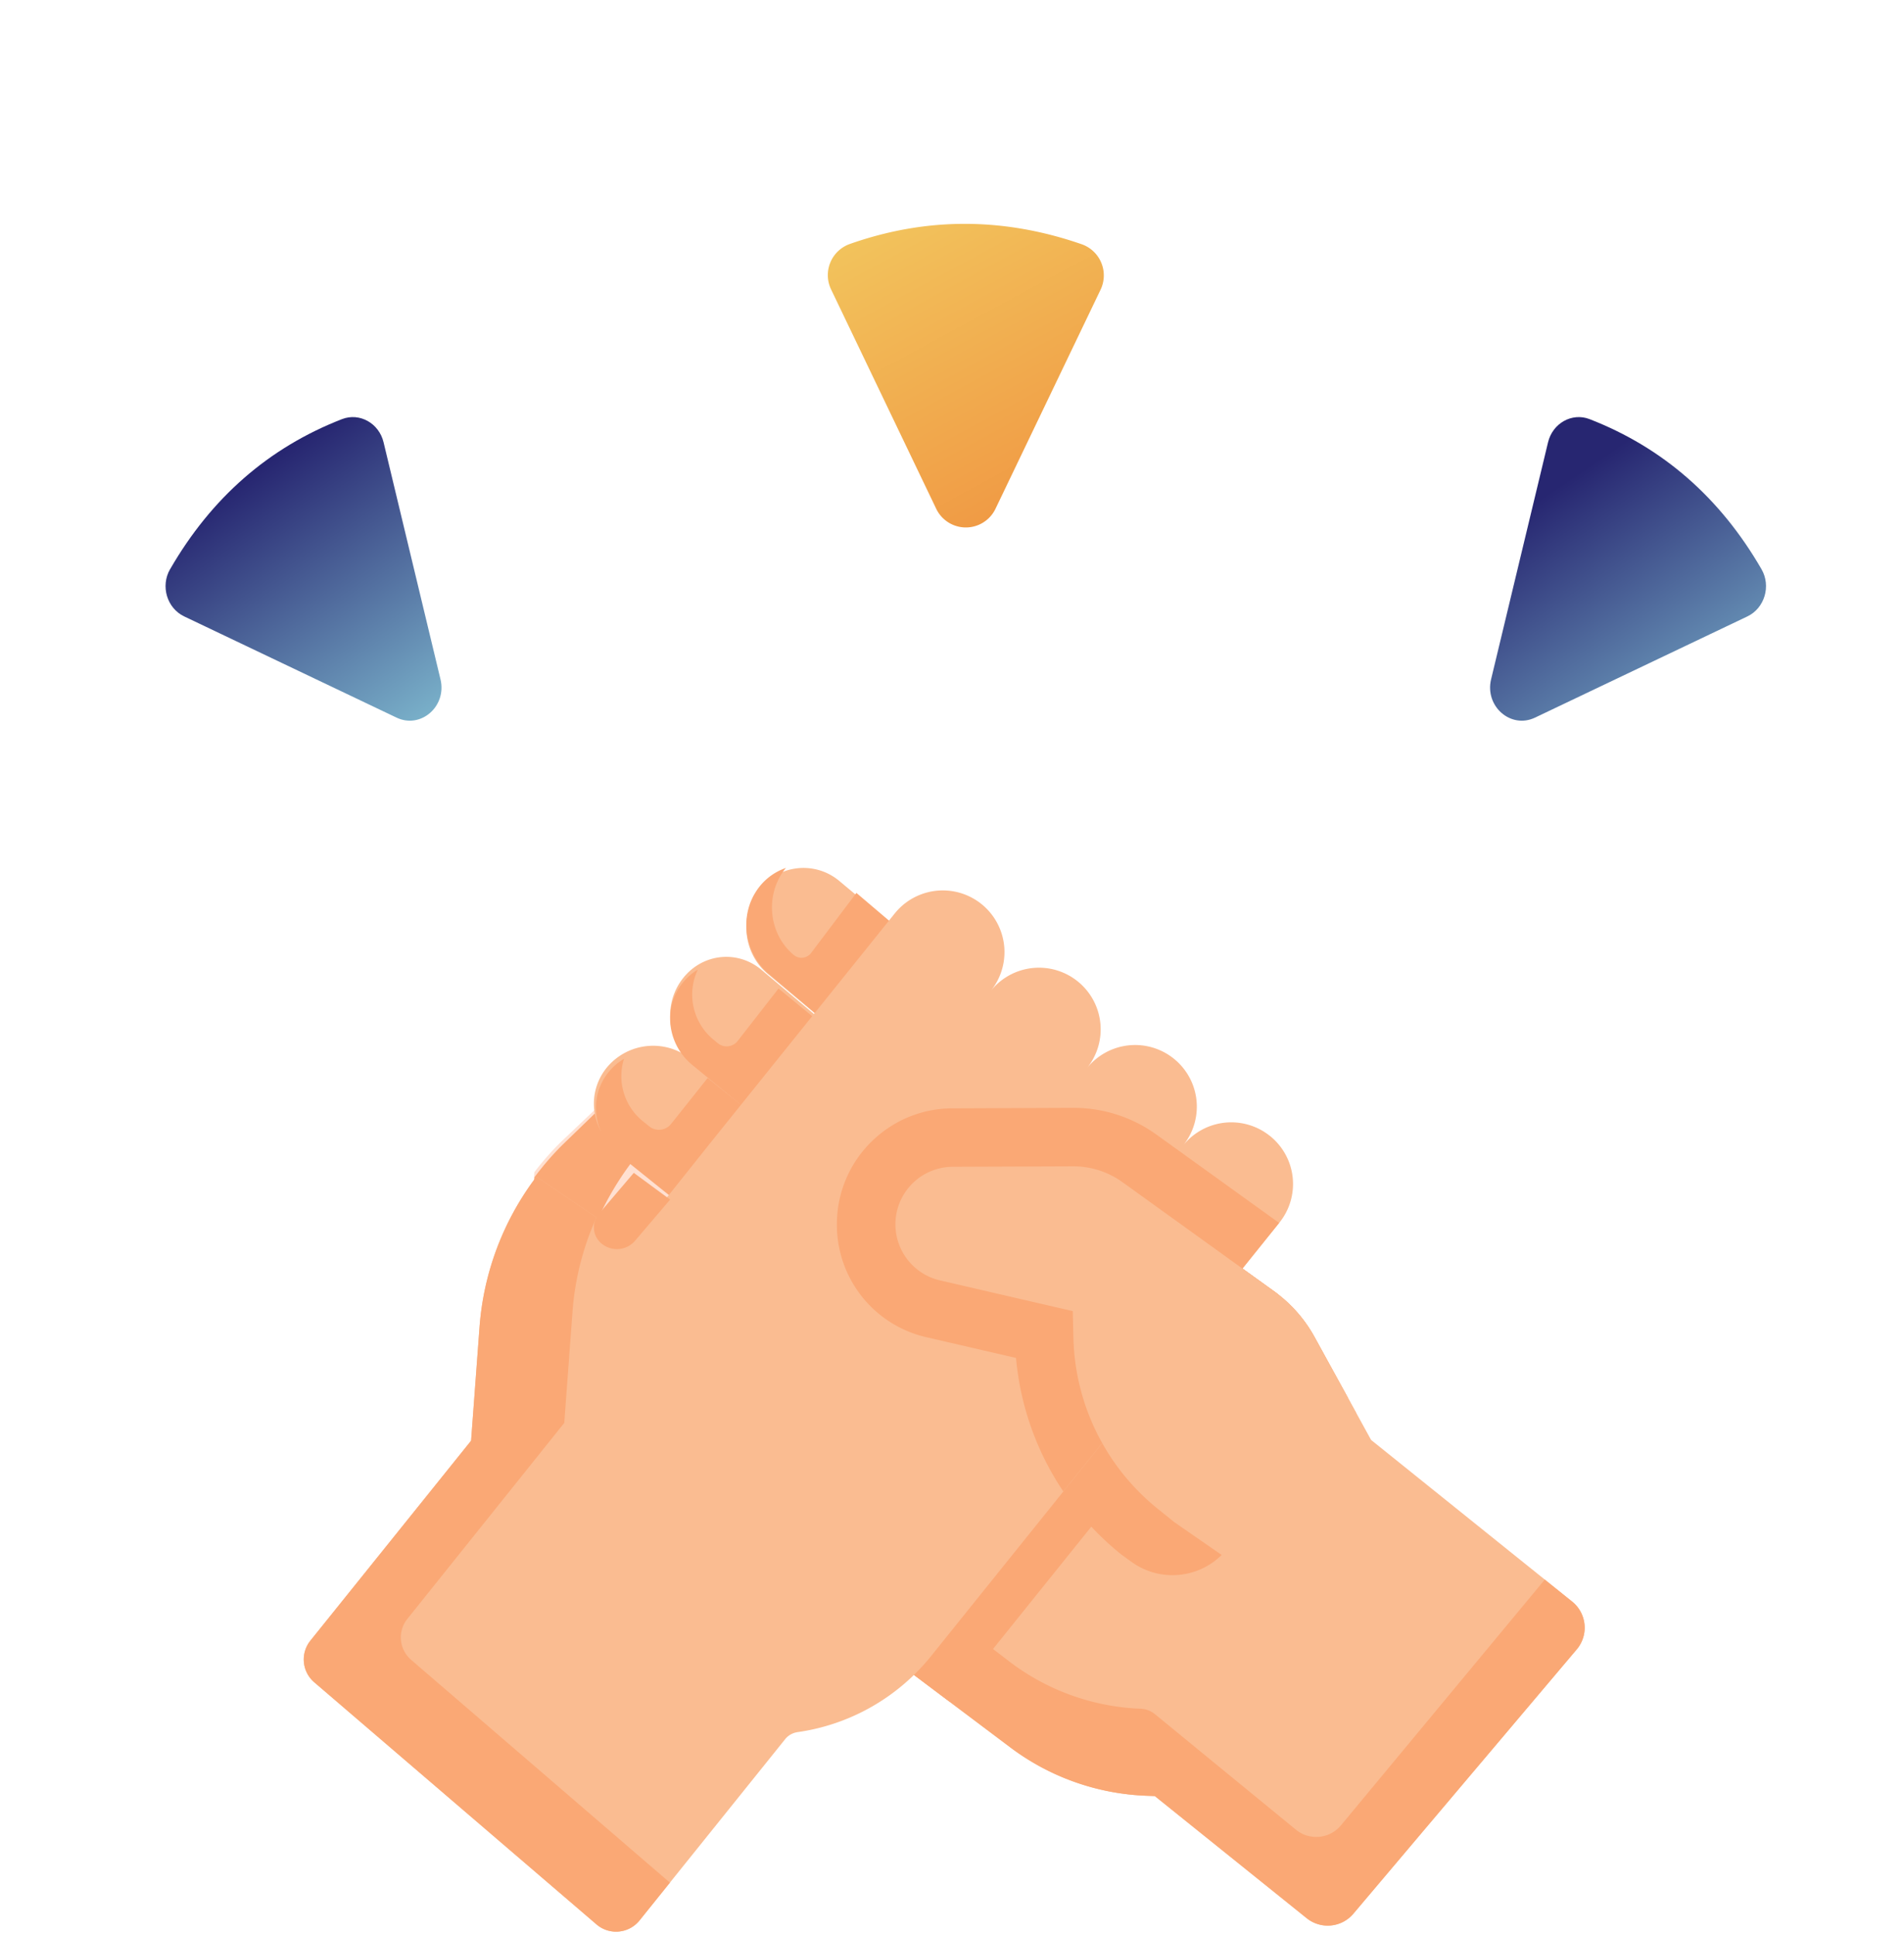 <svg width="62" height="63" fill="none" xmlns="http://www.w3.org/2000/svg"><g clip-path="url(#a)"><path d="M24.298 39.062c-.172-.022-1.345-2.398-1.345-2.398l-2.328-1.792-1.247 1.248-1.12 1.063a9.36 9.36 0 0 0-.858.977l-.128 2.283 3.093 1.46s4.105-2.818 3.933-2.84Z" fill="#FFE0D1"/><path d="m28.99 30.067-1.656-1.385a1.815 1.815 0 0 0-2.62.296c-.645.835-.517 2.055.285 2.726l1.657 1.386 1.174.955 2.677-2.637-1.516-1.34Z" fill="#FABC91"/><path d="M20.528 37.89c.264-.353.55-.69.863-1.006l.844-.821-1.515-1.191-1.282 1.31-1.152 1.117c-.32.322-.614.665-.883 1.026l-.131 2.397 1.591.768a9.7 9.7 0 0 1 1.665-3.6Z" fill="#FAA875"/><path d="m24.187 35.807-1.713-1.347a1.957 1.957 0 0 0-2.71.288 1.856 1.856 0 0 0 .295 2.65l1.714 1.346 2.214 1.919 2.384-3.042-2.184-1.814Z" fill="#FABC91"/><path d="m26.422 32.94-1.626-1.368c-.788-.663-1.939-.532-2.571.293-.633.824-.508 2.029.28 2.691l1.626 1.369 2.072 1.842 2.236-3.176-2.017-1.65Z" fill="#FABC91"/><path d="m30.507 31.366-1.518-1.362-1.102-.936-1.471 1.95a.392.392 0 0 1-.572.068l-.01-.008c-.803-.682-.93-1.922-.285-2.77.014-.019.03-.036.045-.054a1.873 1.873 0 0 0-.964.75c-.567.856-.374 2.038.397 2.692l1.624 1.378 1.176.97.556-.555 2.124-2.123ZM28.44 34.667l-2.02-1.61-1.068-.877-1.33 1.706a.455.455 0 0 1-.65.073l-.149-.123a1.898 1.898 0 0 1-.499-2.273c-.289.173-.543.434-.711.773-.396.794-.158 1.767.522 2.326l1.593 1.307 2.074 1.798.632-.875 1.605-2.225Z" fill="#FAA875"/><path d="m31.3 41.84-.694-.16a1.873 1.873 0 0 1 .414-3.697l3.923-.015a2.734 2.734 0 0 1 1.608.517l4.94 3.554c.542.392.99.898 1.312 1.483l1.844 3.354 6.546 5.261c.478.385.546 1.088.15 1.557l-7.275 8.605a1.092 1.092 0 0 1-1.518.147l-4.947-3.977-.27-.01a7.86 7.86 0 0 1-4.434-1.574l-3.098-2.33s-5.223-3.887-5.223-4.014c0-.094 4.394-5.724 6.721-8.7Z" fill="#FABC91"/><path d="m29.755 41.228 1.542-2.01-.672-.159a1.804 1.804 0 0 1-.913-.534l-.004.004a1.869 1.869 0 0 0 .047 2.7Z" fill="#F8D3AA"/><path d="m51.194 52.138-.891-.716-6.634 7.996a1.045 1.045 0 0 1-1.471.145l-4.59-3.76a.782.782 0 0 0-.465-.177 7.527 7.527 0 0 1-4.297-1.553l-3.001-2.3s-2.432-1.845-3.924-3.019c-.801 1.041-1.342 1.755-1.342 1.788 0 .126 5.223 4.014 5.223 4.014l3.098 2.33a7.861 7.861 0 0 0 4.434 1.573l.27.01 4.947 3.977a1.092 1.092 0 0 0 1.519-.146l7.274-8.605a1.092 1.092 0 0 0-.15-1.557Z" fill="#FAA875"/><path d="m36.51 50.603.337.243c.98.71 2.346.527 3.104-.416l3.949-4.913-1.097-1.995a4.5 4.5 0 0 0-1.312-1.482l-4.939-3.555a2.734 2.734 0 0 0-1.609-.517l-3.922.016c-.512.002-.976.21-1.314.545a1.873 1.873 0 0 0 .9 3.151l.693.161-1.29 1.65c.055.016.11.03.166.043l.695.161 2.215.512a9.25 9.25 0 0 0 3.425 6.396ZM26.26 37.775l-2.132-1.81-1.084-.872-1.192 1.496a.504.504 0 0 1-.71.079l-.207-.167a1.883 1.883 0 0 1-.615-2.033 1.876 1.876 0 0 0-.527.465c-.635.816-.463 2 .343 2.648l1.636 1.315 2.16 1.915.65-.847 1.678-2.19Z" fill="#FAA875"/><path d="m41.491 42.04-4.939-3.555a2.734 2.734 0 0 0-1.609-.517l-3.922.015c-.512.002-.976.21-1.314.546a1.873 1.873 0 0 0 .9 3.151l.693.16c-2.327 2.977-6.721 8.607-6.721 8.701 0 .127 5.222 4.014 5.222 4.014l1.112.836c.18-.185.353-.38.517-.583l10.186-12.674c-.042-.032-.082-.064-.125-.095Z" fill="#FAA875"/><path d="M41.352 36.979a2.01 2.01 0 0 0-2.824.307 2.006 2.006 0 0 0-.307-2.824 2.01 2.01 0 0 0-2.824.307 2.006 2.006 0 0 0-.306-2.823 2.009 2.009 0 0 0-2.825.307 2.008 2.008 0 1 0-3.131-2.516l-5.898 7.338-2.66 3.334-3.11-2.102a9.234 9.234 0 0 0-1.852 4.894l-.275 3.7-5.233 6.509a.978.978 0 0 0 .126 1.355l9.192 7.883c.42.36 1.053.301 1.4-.13l4.746-5.906c.098-.12.24-.2.393-.223a6.805 6.805 0 0 0 4.353-2.475L41.66 39.803a2.004 2.004 0 0 0-.307-2.824Z" fill="#FABC91"/><path d="M13.386 54.032a.961.961 0 0 1-.123-1.328l5.111-6.382.269-3.627a9.067 9.067 0 0 1 .781-3.065l-1.957-1.323a9.234 9.234 0 0 0-1.852 4.894l-.275 3.7-5.233 6.509a.978.978 0 0 0 .126 1.355l9.192 7.883c.42.36 1.053.301 1.4-.13l.989-1.23-8.428-7.255ZM37.665 36.942a4.61 4.61 0 0 0-2.713-.877l-3.938.016c-1 .003-1.94.394-2.65 1.098a3.754 3.754 0 0 0-1.112 2.645 3.753 3.753 0 0 0 2.924 3.71l.695.161 2.214.512a9.25 9.25 0 0 0 1.54 4.346l7.027-8.742-3.987-2.87Z" fill="#FAA875"/><path d="m42.803 43.523 1.356 2.468-3.873 4.979-2.05-1.42-.532-.429a7.369 7.369 0 0 1-2.751-5.574l-.02-.865-3.634-.84-.694-.161a1.873 1.873 0 0 1 .415-3.697l3.922-.015a2.734 2.734 0 0 1 1.61.516l4.938 3.555c.543.391.99.897 1.313 1.483Z" fill="#FABC91"/><path d="M35.226 7.952c-2.552-.884-5.073-.886-7.562-.006a1.075 1.075 0 0 0-.6 1.479l3.422 7.138a1.07 1.07 0 0 0 1.93 0l3.42-7.128a1.076 1.076 0 0 0-.61-1.483Z" fill="url(#b)"/><path d="M57.36 18.53c-1.347-2.33-3.212-3.958-5.597-4.885-.573-.223-1.205.132-1.354.753l-1.855 7.718c-.21.878.643 1.621 1.43 1.246l6.916-3.295c.56-.267.778-.987.46-1.537Z" fill="url(#c)"/><path d="M5.539 18.53c1.346-2.33 3.212-3.958 5.596-4.885.574-.223 1.206.132 1.355.753l1.854 7.718c.211.878-.642 1.621-1.43 1.246l-6.916-3.295c-.56-.267-.778-.987-.46-1.537Z" fill="url(#d)"/><path d="m20.674 40.398 1.147-1.347-1.183-.87-1.133 1.33a.682.682 0 0 0 .138 1.013.78.78 0 0 0 1.031-.126Z" fill="#FAA875"/></g><defs><linearGradient id="b" x1="35.752" y1="16.416" x2="26.586" y2="-.525" gradientUnits="userSpaceOnUse"><stop stop-color="#F09642"/><stop offset="1" stop-color="#F4E26E"/></linearGradient><linearGradient id="c" x1="49.19" y1="16.897" x2="54.766" y2="25.129" gradientUnits="userSpaceOnUse"><stop stop-color="#272671"/><stop offset="1" stop-color="#7BB3CB"/></linearGradient><linearGradient id="d" x1="6.06" y1="16.897" x2="11.635" y2="25.129" gradientUnits="userSpaceOnUse"><stop stop-color="#272671"/><stop offset="1" stop-color="#7BB3CB"/></linearGradient><clipPath id="a"><path fill="#fff" transform="translate(0 .998)" d="M0 0h62v62H0z"/></clipPath></defs></svg>